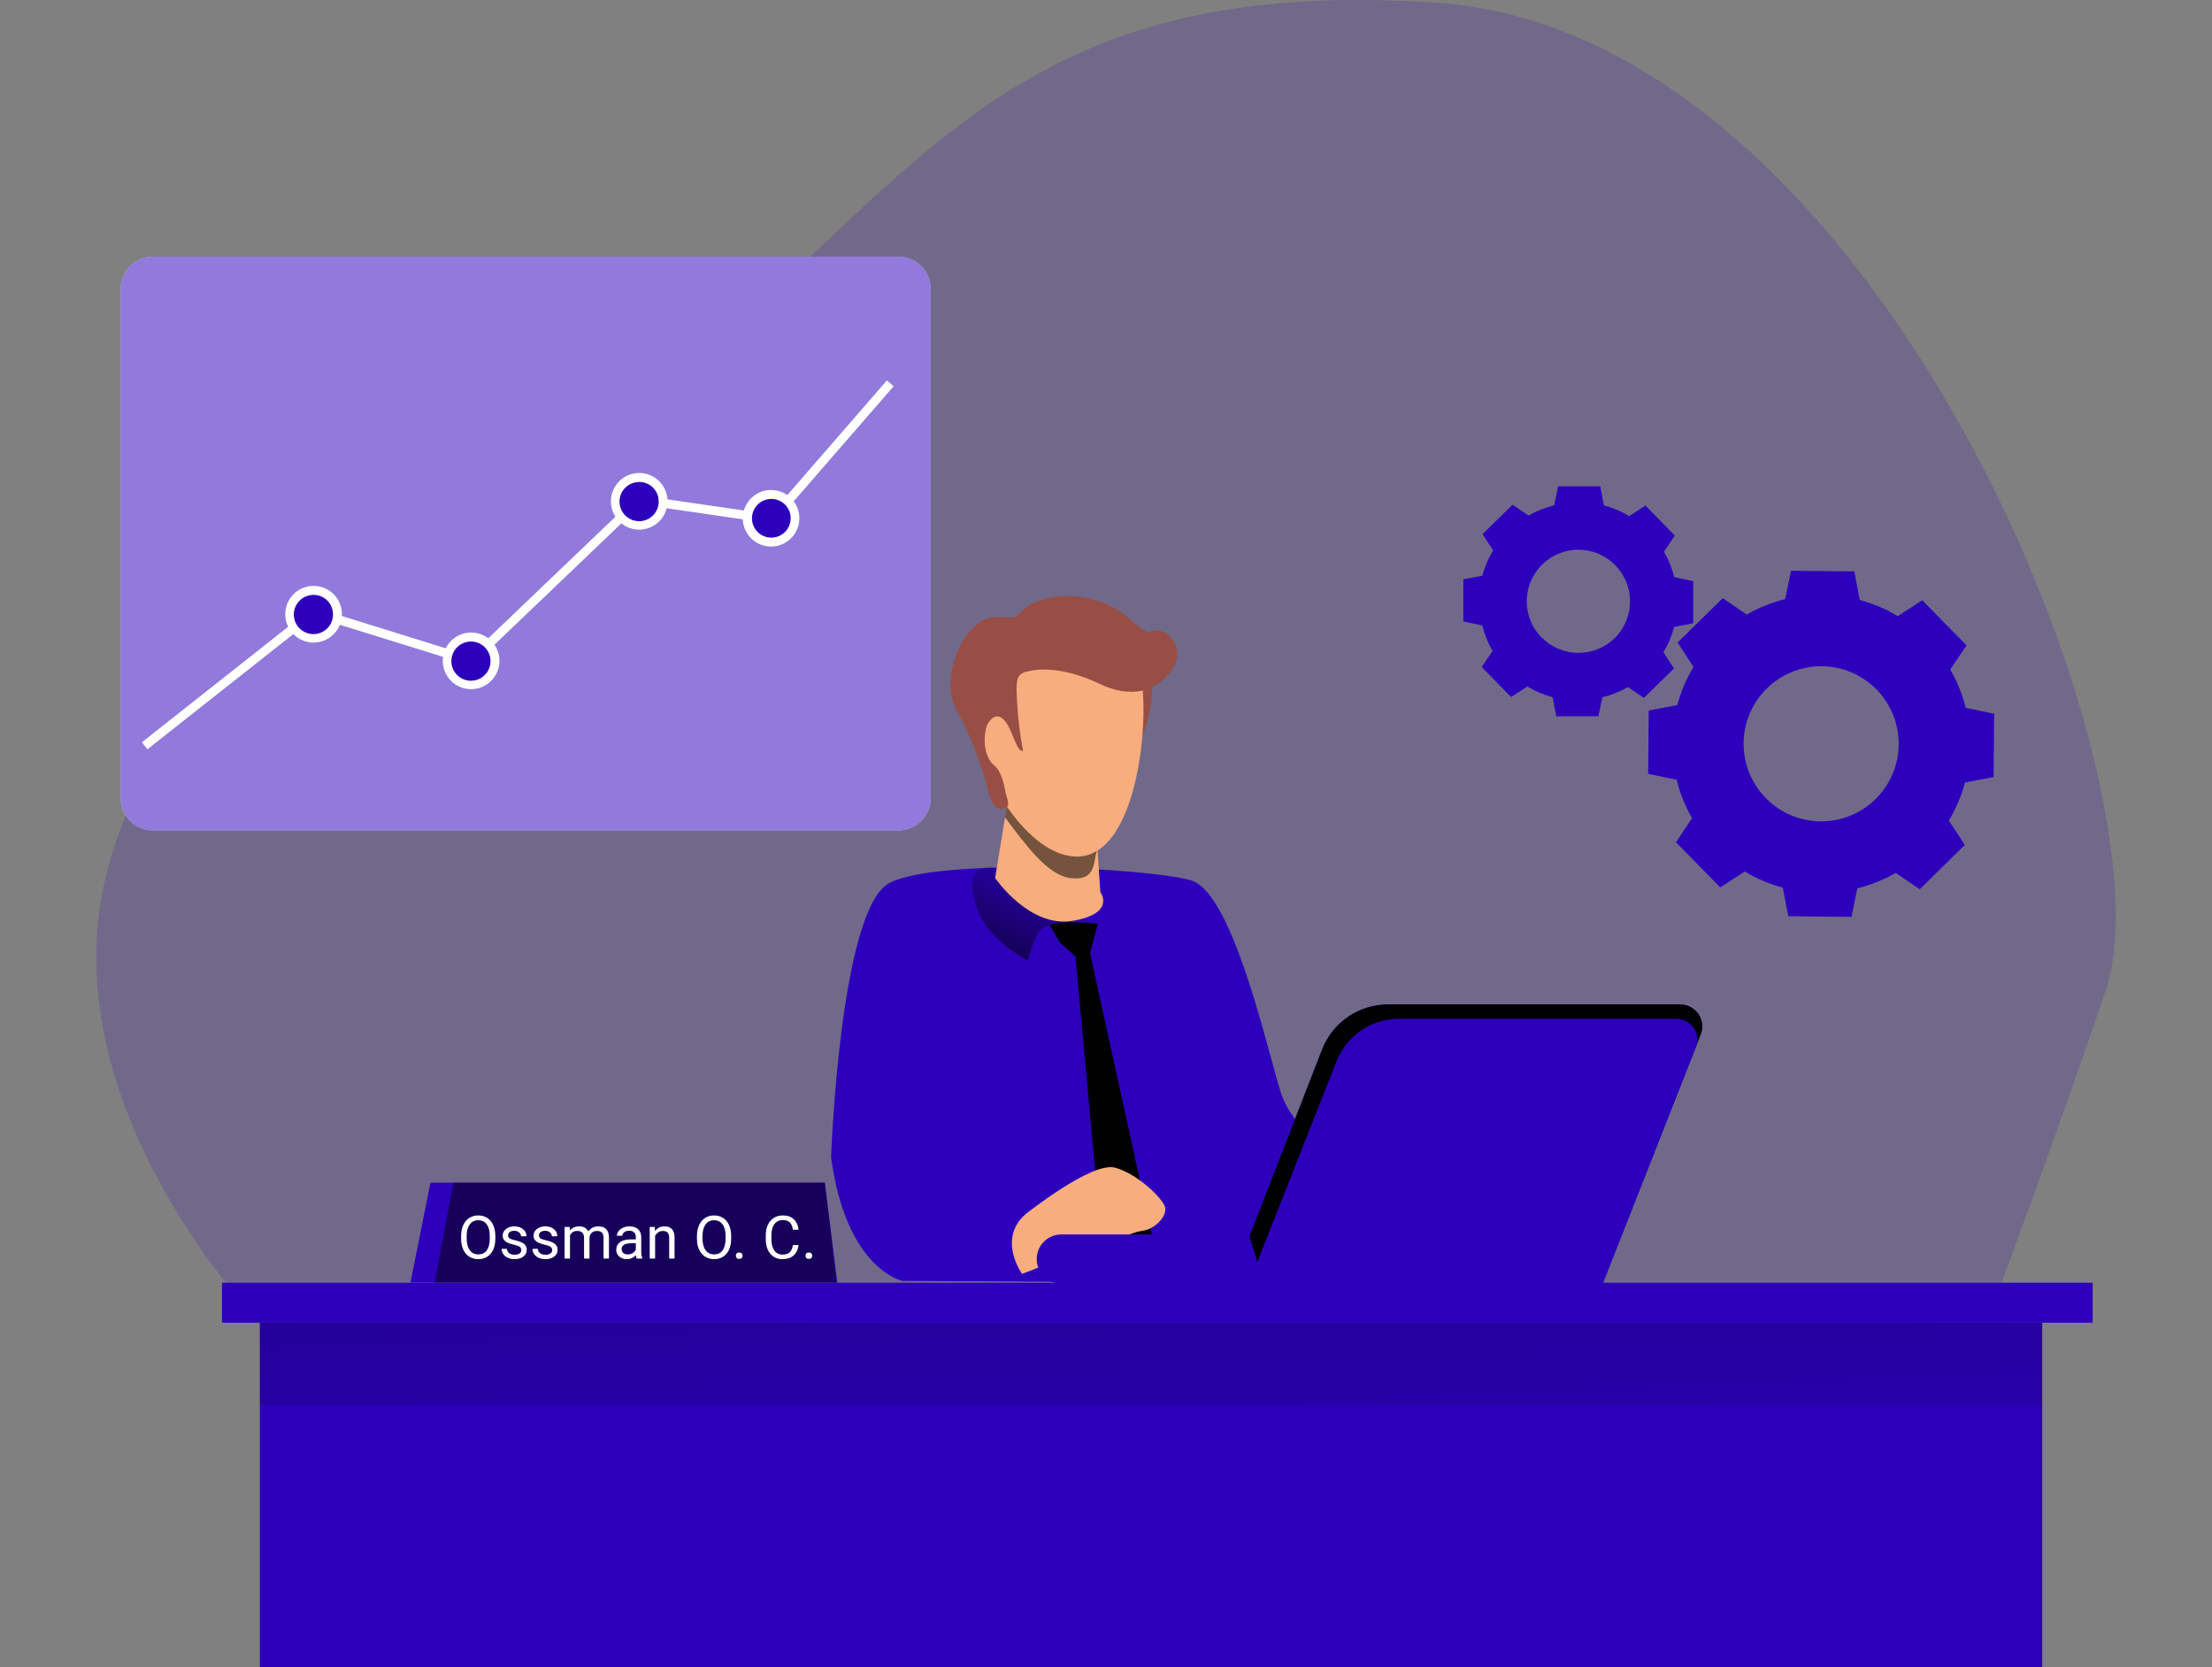 <svg width="406" height="306" viewBox="0 0 406 306" fill="none" xmlns="http://www.w3.org/2000/svg">
<rect x="0" y="0" width="406" height="306" fill="#808080" stroke="none"/>
<g clip-path="url(#clip0)">
<path opacity="0.18" d="M47.683 242.764C47.683 242.764 7.989 202.107 19.894 159.074C31.8 116.041 63.881 116.005 116.12 75.681C168.359 35.357 182.1 -4.994 263.648 0.504C345.197 6.002 399.272 144.37 386.448 181.941C373.625 219.511 362.619 247.921 362.619 247.921L47.683 242.764Z" fill="#2D01BC"/>
<path d="M164.885 47.092H28.092C24.807 47.092 22.144 49.755 22.144 53.04V146.467C22.144 149.752 24.807 152.415 28.092 152.415H164.885C168.17 152.415 170.833 149.752 170.833 146.467V53.04C170.833 49.755 168.17 47.092 164.885 47.092Z" fill="white"/>
<path opacity="0.52" d="M164.885 47.092H28.092C24.807 47.092 22.144 49.755 22.144 53.04V146.467C22.144 149.752 24.807 152.415 28.092 152.415H164.885C168.17 152.415 170.833 149.752 170.833 146.467V53.04C170.833 49.755 168.17 47.092 164.885 47.092Z" fill="#2D01BC"/>
<path d="M384.108 235.439H40.745V242.773H384.108V235.439Z" fill="#2D01BC"/>
<path d="M374.839 242.773H47.692V306H374.839V242.773Z" fill="#2D01BC"/>
<path opacity="0.23" d="M374.839 242.773H47.692V257.892H374.839V242.773Z" fill="url(#paint0_linear)"/>
<path d="M153.69 235.394H75.336L79.008 217.063H151.395L153.69 235.394Z" fill="#2D01BC"/>
<path opacity="0.52" d="M153.537 235.394H79.764L83.22 217.063H151.378L153.537 235.394Z" fill="url(#paint1_linear)"/>
<path d="M90.916 227.346C90.916 228.112 90.787 228.781 90.529 229.353C90.272 229.922 89.907 230.356 89.435 230.657C88.963 230.957 88.412 231.107 87.782 231.107C87.167 231.107 86.622 230.957 86.146 230.657C85.67 230.353 85.3 229.922 85.035 229.364C84.774 228.802 84.64 228.153 84.633 227.416V226.853C84.633 226.102 84.764 225.438 85.025 224.862C85.286 224.286 85.654 223.847 86.13 223.543C86.609 223.235 87.156 223.081 87.772 223.081C88.398 223.081 88.948 223.233 89.424 223.537C89.903 223.838 90.272 224.276 90.529 224.852C90.787 225.424 90.916 226.091 90.916 226.853V227.346ZM89.891 226.842C89.891 225.916 89.705 225.206 89.333 224.712C88.961 224.215 88.441 223.966 87.772 223.966C87.121 223.966 86.607 224.215 86.232 224.712C85.86 225.206 85.668 225.892 85.658 226.772V227.346C85.658 228.244 85.846 228.951 86.221 229.466C86.6 229.977 87.121 230.233 87.782 230.233C88.448 230.233 88.963 229.991 89.328 229.509C89.692 229.022 89.88 228.326 89.891 227.421V226.842ZM95.685 229.46C95.685 229.192 95.583 228.985 95.379 228.838C95.179 228.688 94.827 228.559 94.322 228.452C93.822 228.344 93.423 228.216 93.126 228.065C92.833 227.915 92.615 227.736 92.472 227.529C92.332 227.321 92.262 227.075 92.262 226.788C92.262 226.313 92.463 225.91 92.863 225.581C93.267 225.252 93.782 225.088 94.408 225.088C95.066 225.088 95.599 225.258 96.007 225.597C96.418 225.937 96.624 226.372 96.624 226.901H95.626C95.626 226.629 95.51 226.395 95.277 226.198C95.049 226.002 94.759 225.903 94.408 225.903C94.047 225.903 93.764 225.982 93.561 226.139C93.357 226.297 93.255 226.502 93.255 226.756C93.255 226.996 93.35 227.176 93.539 227.298C93.729 227.42 94.07 227.536 94.564 227.647C95.061 227.758 95.463 227.89 95.771 228.044C96.079 228.198 96.306 228.384 96.452 228.602C96.603 228.816 96.678 229.079 96.678 229.39C96.678 229.909 96.47 230.326 96.055 230.641C95.641 230.952 95.102 231.107 94.441 231.107C93.975 231.107 93.564 231.025 93.207 230.861C92.849 230.696 92.568 230.467 92.364 230.174C92.164 229.877 92.064 229.557 92.064 229.213H93.056C93.074 229.546 93.207 229.811 93.453 230.007C93.704 230.201 94.033 230.297 94.441 230.297C94.816 230.297 95.117 230.222 95.342 230.072C95.571 229.918 95.685 229.714 95.685 229.46ZM101.351 229.46C101.351 229.192 101.249 228.985 101.045 228.838C100.845 228.688 100.492 228.559 99.988 228.452C99.487 228.344 99.088 228.216 98.792 228.065C98.498 227.915 98.28 227.736 98.137 227.529C97.998 227.321 97.928 227.075 97.928 226.788C97.928 226.313 98.128 225.91 98.529 225.581C98.933 225.252 99.448 225.088 100.074 225.088C100.732 225.088 101.265 225.258 101.673 225.597C102.084 225.937 102.29 226.372 102.29 226.901H101.292C101.292 226.629 101.175 226.395 100.943 226.198C100.714 226.002 100.424 225.903 100.074 225.903C99.713 225.903 99.43 225.982 99.226 226.139C99.022 226.297 98.92 226.502 98.92 226.756C98.92 226.996 99.015 227.176 99.205 227.298C99.394 227.42 99.736 227.536 100.229 227.647C100.727 227.758 101.129 227.89 101.437 228.044C101.744 228.198 101.971 228.384 102.118 228.602C102.268 228.816 102.343 229.079 102.343 229.39C102.343 229.909 102.136 230.326 101.721 230.641C101.306 230.952 100.768 231.107 100.106 231.107C99.641 231.107 99.23 231.025 98.872 230.861C98.514 230.696 98.234 230.467 98.03 230.174C97.829 229.877 97.729 229.557 97.729 229.213H98.722C98.74 229.546 98.872 229.811 99.119 230.007C99.369 230.201 99.698 230.297 100.106 230.297C100.482 230.297 100.782 230.222 101.007 230.072C101.236 229.918 101.351 229.714 101.351 229.46ZM104.57 225.195L104.597 225.839C105.022 225.338 105.596 225.088 106.319 225.088C107.131 225.088 107.683 225.399 107.977 226.021C108.17 225.742 108.42 225.517 108.728 225.345C109.039 225.174 109.405 225.088 109.828 225.088C111.101 225.088 111.748 225.762 111.77 227.11V231H110.777V227.169C110.777 226.754 110.682 226.445 110.493 226.241C110.303 226.034 109.985 225.93 109.538 225.93C109.169 225.93 108.864 226.041 108.62 226.263C108.377 226.481 108.236 226.776 108.197 227.148V231H107.199V227.196C107.199 226.352 106.786 225.93 105.959 225.93C105.308 225.93 104.863 226.207 104.623 226.762V231H103.631V225.195H104.57ZM116.856 231C116.799 230.886 116.752 230.682 116.716 230.388C116.255 230.868 115.704 231.107 115.064 231.107C114.492 231.107 114.021 230.946 113.653 230.624C113.288 230.299 113.106 229.888 113.106 229.39C113.106 228.786 113.335 228.317 113.792 227.985C114.254 227.649 114.901 227.481 115.735 227.481H116.7V227.024C116.7 226.678 116.597 226.402 116.389 226.198C116.182 225.991 115.876 225.887 115.472 225.887C115.118 225.887 114.821 225.976 114.581 226.155C114.341 226.334 114.222 226.551 114.222 226.804H113.224C113.224 226.515 113.326 226.236 113.529 225.968C113.737 225.696 114.016 225.481 114.366 225.324C114.721 225.166 115.109 225.088 115.531 225.088C116.199 225.088 116.723 225.256 117.103 225.592C117.482 225.925 117.678 226.384 117.693 226.971V229.643C117.693 230.176 117.761 230.599 117.897 230.914V231H116.856ZM115.209 230.244C115.52 230.244 115.815 230.163 116.094 230.002C116.373 229.841 116.575 229.632 116.7 229.374V228.183H115.922C114.706 228.183 114.098 228.539 114.098 229.251C114.098 229.562 114.202 229.805 114.409 229.981C114.617 230.156 114.883 230.244 115.209 230.244ZM120.188 225.195L120.22 225.925C120.663 225.367 121.243 225.088 121.958 225.088C123.185 225.088 123.804 225.78 123.814 227.164V231H122.822V227.159C122.818 226.74 122.722 226.431 122.532 226.23C122.346 226.03 122.055 225.93 121.658 225.93C121.336 225.93 121.053 226.016 120.81 226.188C120.567 226.359 120.377 226.585 120.241 226.864V231H119.249V225.195H120.188ZM134.201 227.346C134.201 228.112 134.072 228.781 133.815 229.353C133.557 229.922 133.193 230.356 132.72 230.657C132.248 230.957 131.697 231.107 131.068 231.107C130.453 231.107 129.907 230.957 129.432 230.657C128.956 230.353 128.586 229.922 128.321 229.364C128.06 228.802 127.926 228.153 127.919 227.416V226.853C127.919 226.102 128.049 225.438 128.31 224.862C128.571 224.286 128.94 223.847 129.415 223.543C129.895 223.235 130.442 223.081 131.057 223.081C131.683 223.081 132.234 223.233 132.71 223.537C133.189 223.838 133.557 224.276 133.815 224.852C134.072 225.424 134.201 226.091 134.201 226.853V227.346ZM133.176 226.842C133.176 225.916 132.99 225.206 132.618 224.712C132.246 224.215 131.726 223.966 131.057 223.966C130.406 223.966 129.893 224.215 129.517 224.712C129.145 225.206 128.954 225.892 128.943 226.772V227.346C128.943 228.244 129.131 228.951 129.507 229.466C129.886 229.977 130.406 230.233 131.068 230.233C131.733 230.233 132.248 229.991 132.613 229.509C132.978 229.022 133.166 228.326 133.176 227.421V226.842ZM135.065 230.48C135.065 230.308 135.115 230.165 135.215 230.05C135.319 229.936 135.473 229.879 135.677 229.879C135.88 229.879 136.034 229.936 136.138 230.05C136.245 230.165 136.299 230.308 136.299 230.48C136.299 230.644 136.245 230.782 136.138 230.893C136.034 231.004 135.88 231.059 135.677 231.059C135.473 231.059 135.319 231.004 135.215 230.893C135.115 230.782 135.065 230.644 135.065 230.48ZM146.568 228.521C146.471 229.348 146.165 229.986 145.65 230.437C145.139 230.884 144.457 231.107 143.606 231.107C142.683 231.107 141.943 230.776 141.385 230.115C140.831 229.453 140.553 228.568 140.553 227.459V226.708C140.553 225.982 140.682 225.343 140.94 224.793C141.201 224.242 141.569 223.82 142.045 223.526C142.521 223.23 143.071 223.081 143.697 223.081C144.527 223.081 145.192 223.314 145.693 223.779C146.194 224.24 146.485 224.88 146.568 225.699H145.532C145.443 225.077 145.248 224.626 144.947 224.347C144.651 224.068 144.234 223.929 143.697 223.929C143.039 223.929 142.522 224.172 142.147 224.658C141.775 225.145 141.589 225.837 141.589 226.735V227.491C141.589 228.339 141.766 229.013 142.12 229.514C142.474 230.015 142.97 230.265 143.606 230.265C144.178 230.265 144.617 230.136 144.921 229.879C145.228 229.618 145.432 229.165 145.532 228.521H146.568ZM147.845 230.48C147.845 230.308 147.895 230.165 147.995 230.05C148.099 229.936 148.252 229.879 148.456 229.879C148.66 229.879 148.814 229.936 148.918 230.05C149.025 230.165 149.079 230.308 149.079 230.48C149.079 230.644 149.025 230.782 148.918 230.893C148.814 231.004 148.66 231.059 148.456 231.059C148.252 231.059 148.099 231.004 147.995 230.893C147.895 230.782 147.845 230.644 147.845 230.48Z" fill="white"/>
<path d="M152.539 212.411C152.539 212.411 154.149 166.597 163.337 162.017C172.525 157.436 210.303 159.263 218.546 161.558C226.789 163.853 233.385 196.546 235.5 201.648C239.396 211.034 254.056 216.308 254.056 216.308L252.679 235.547L165.632 235.097C165.632 235.097 155.292 233.028 152.539 212.411Z" fill="#2D01BC"/>
<path d="M179.103 160.262C178.53 161.129 178.305 162.18 178.473 163.205C178.78 166.079 179.961 168.79 181.857 170.971C183.754 173.134 186.044 174.917 188.606 176.226C189.416 174.228 190.064 170.737 191.747 170.125C193.55 169.712 195.373 169.394 197.209 169.171C197.317 169.027 192.224 168.271 192.053 168.199C188.867 167.416 186.609 165.437 184.44 162.971C183.893 162.399 183.424 161.758 183.045 161.063C182.604 160.163 182.982 158.948 181.722 159.065C181.228 159.083 180.743 159.198 180.294 159.403C179.844 159.609 179.44 159.9 179.103 160.262V160.262Z" fill="url(#paint2_linear)"/>
<path d="M204.787 172.258C205.048 172.564 205.434 172.906 205.794 172.735C205.919 172.658 206.022 172.549 206.091 172.42C206.91 171.052 207.181 169.425 206.847 167.866C206.516 166.318 205.938 164.832 205.137 163.466C204.465 162.142 203.627 160.908 202.645 159.794C202.177 159.299 201.385 158.822 200.845 159.263C200.635 159.477 200.497 159.751 200.449 160.046C200.044 161.639 196.238 167.731 197.191 169.171C197.56 169.738 201.529 169.378 202.195 169.828C203.164 170.517 204.036 171.335 204.787 172.258V172.258Z" fill="url(#paint3_linear)"/>
<path d="M209.79 127.281C209.61 124.806 204.579 123.726 203.778 121.882L211.418 121.576C211.418 121.576 212.318 131.628 208.719 136.541L207.936 134.633C208.881 129.954 210.195 133.04 209.79 127.281Z" fill="#984E45"/>
<path d="M185.457 144.001L182.649 161.153C182.649 161.153 188.948 170.386 196.921 169.009C204.894 167.632 201.961 163.736 201.961 163.736L200.989 149.184C200.989 149.184 194.681 150.687 185.457 144.001Z" fill="#F7AD7E"/>
<path opacity="0.52" d="M184.467 150.021L185.457 144.001C194.681 150.687 199.45 147.844 199.45 147.844L201.682 155.628C200.332 156.951 201.979 161.729 196.633 161.189C192.224 160.757 188.057 154.764 184.467 150.021Z" fill="url(#paint4_linear)"/>
<path d="M178.248 131.547C178.923 141.067 188.678 157.877 198.199 157.194C207.72 156.51 210.465 136.838 209.79 127.317C209.115 117.796 203.769 112.379 194.221 113.054C191.958 113.218 189.749 113.827 187.721 114.845C185.693 115.864 183.885 117.272 182.402 118.989C180.918 120.707 179.788 122.7 179.075 124.854C178.363 127.009 178.082 129.283 178.248 131.547V131.547Z" fill="#F7AD7E"/>
<path d="M186.123 113.297C186.708 113.144 186.888 112.685 187.617 112.064C190.451 109.634 194.447 109.166 198.028 109.553C206.973 110.534 209.034 116.842 211.392 115.852C213.749 114.862 218.042 118.606 215.117 122.854C212.193 127.101 207.432 128.253 201.619 125.427C197.893 123.627 192.737 122.197 188.597 123.241C188.269 123.278 187.952 123.384 187.667 123.551C187.381 123.718 187.134 123.944 186.942 124.212C186.366 125.346 186.645 127.569 186.681 128.811C186.834 131.845 187.204 134.864 187.787 137.846C187.311 137.891 186.96 137.423 186.744 136.991C186.213 135.965 185.844 134.858 185.358 133.823C184.782 132.653 183.711 130.8 182.235 131.754C181.866 132.037 181.557 132.392 181.326 132.797C181.096 133.202 180.949 133.649 180.894 134.111C180.471 136.145 180.795 139.07 182.487 140.5C183.846 141.643 184.242 143.812 184.566 145.459C184.674 145.981 185.205 147.349 185.007 147.826C184.647 148.672 183.405 148.582 182.766 148.069C182.05 147.332 181.587 146.386 181.443 145.369C180.217 140.544 178.448 135.874 176.17 131.448C175.599 130.446 175.126 129.391 174.757 128.298C174.185 125.854 174.364 123.295 175.27 120.955C175.943 118.527 177.295 116.342 179.167 114.656C181.272 112.955 183.063 113.207 185.466 113.324C185.685 113.349 185.906 113.34 186.123 113.297Z" fill="#984E45"/>
<path opacity="0.23" d="M189.884 234.179L191.261 216.308L176.602 214.247L172.012 189.275C172.012 189.275 188.966 204.852 203.221 204.438C217.475 204.024 219.257 198.481 219.257 198.481L221.956 233.765L189.884 234.179Z" fill="url(#paint5_linear)"/>
<path d="M192.665 169.819L194.572 173.032L197.398 175.551L202.437 230.535L212.21 230.229L200.071 174.939L201.52 169.54C201.52 169.54 195.409 168.757 192.665 169.819Z" fill="url(#paint6_linear)"/>
<path d="M188.201 222.877C188.201 222.877 200.422 213.104 204.696 214.319C208.971 215.534 213.56 220.123 213.866 221.653C214.172 223.183 212.067 225.621 209.583 225.927C207.099 226.233 204.391 228.375 202.87 227.727C201.349 227.079 197.677 227.727 196.148 229.527C194.618 231.327 187.59 233.801 187.59 233.801C187.59 233.801 183.009 227.457 188.201 222.877Z" fill="#F7AD7E"/>
<path d="M194.807 235.619H283.95C286.45 235.619 288.477 233.593 288.477 231.093C288.477 228.593 286.45 226.566 283.95 226.566H194.807C192.307 226.566 190.28 228.593 190.28 231.093C190.28 233.593 192.307 235.619 194.807 235.619Z" fill="#2D01BC"/>
<path d="M194.807 235.619H283.95C286.45 235.619 288.477 233.593 288.477 231.093C288.477 228.593 286.45 226.566 283.95 226.566H194.807C192.307 226.566 190.28 228.593 190.28 231.093C190.28 233.593 192.307 235.619 194.807 235.619Z" fill="url(#paint7_linear)"/>
<path d="M229.317 226.935L230.802 231.741L294.11 235.619L312.153 189.86C312.393 189.25 312.481 188.591 312.409 187.94C312.336 187.289 312.106 186.666 311.738 186.124C311.37 185.582 310.875 185.138 310.297 184.831C309.718 184.524 309.073 184.363 308.418 184.361H254.739C252.139 184.363 249.6 185.146 247.451 186.61C245.302 188.073 243.643 190.149 242.69 192.568L229.317 226.935Z" fill="#2D01BC"/>
<path d="M229.317 226.935L230.802 231.741L294.11 235.619L312.153 189.86C312.393 189.25 312.481 188.591 312.409 187.94C312.336 187.289 312.106 186.666 311.738 186.124C311.37 185.582 310.875 185.138 310.297 184.831C309.718 184.524 309.073 184.363 308.418 184.361H254.739C252.139 184.363 249.6 185.146 247.451 186.61C245.302 188.073 243.643 190.149 242.69 192.568L229.317 226.935Z" fill="url(#paint8_linear)"/>
<path d="M229.183 235.673H294.164L311.262 192.208C311.491 191.63 311.575 191.004 311.507 190.386C311.438 189.767 311.22 189.175 310.87 188.661C310.521 188.146 310.051 187.725 309.501 187.433C308.951 187.142 308.339 186.989 307.716 186.989H256.755C254.286 186.989 251.873 187.732 249.831 189.122C247.79 190.512 246.214 192.484 245.309 194.782L229.183 235.673Z" fill="#2D01BC"/>
<path d="M229.183 235.673H294.164L311.262 192.208C311.491 191.63 311.575 191.004 311.507 190.386C311.438 189.767 311.22 189.175 310.87 188.661C310.521 188.146 310.051 187.725 309.501 187.433C308.951 187.142 308.339 186.989 307.716 186.989H256.755C254.286 186.989 251.873 187.732 249.831 189.122C247.79 190.512 246.214 192.484 245.309 194.782L229.183 235.673Z" fill="url(#paint9_linear)"/>
<path d="M357.696 150.606C359.011 148.431 360.011 146.08 360.666 143.623L365.912 142.615L365.966 136.811L366.02 131.007L360.792 129.909C360.182 127.442 359.228 125.073 357.957 122.872L360.954 118.453L356.886 114.314L352.828 110.165L348.328 113.081C346.154 111.772 343.806 110.776 341.354 110.12L340.346 104.874L334.542 104.811L328.738 104.757L327.649 109.949C325.185 110.569 322.817 111.523 320.612 112.784L316.193 109.787L312.054 113.855L307.914 117.922L310.83 122.422C309.515 124.597 308.515 126.948 307.86 129.405L302.614 130.413L302.56 136.217L302.506 142.021L307.734 143.119C308.344 145.586 309.299 147.955 310.569 150.156L307.608 154.584L311.676 158.723L315.743 162.872L320.243 159.956C322.418 161.263 324.766 162.26 327.217 162.917L328.225 168.163L334.029 168.226L339.833 168.28L340.904 163.043C343.37 162.432 345.738 161.481 347.942 160.217L352.36 163.214L356.5 159.146L360.639 155.079L357.696 150.606ZM324.103 146.485C322.131 144.475 320.799 141.926 320.275 139.159C319.752 136.393 320.06 133.533 321.162 130.942C322.264 128.35 324.109 126.144 326.465 124.602C328.821 123.059 331.581 122.25 334.397 122.277C337.212 122.303 339.957 123.164 342.283 124.75C344.61 126.336 346.414 128.577 347.467 131.189C348.52 133.8 348.774 136.665 348.199 139.421C347.624 142.178 346.244 144.702 344.234 146.674C342.9 147.984 341.321 149.019 339.588 149.718C337.854 150.418 335.999 150.769 334.129 150.752C332.26 150.734 330.412 150.348 328.692 149.616C326.971 148.884 325.412 147.82 324.103 146.485V146.485Z" fill="#2D01BC"/>
<path d="M305.313 119.713C306.186 118.262 306.849 116.696 307.284 115.06L310.776 114.395V110.525V106.664L307.302 105.927C306.892 104.287 306.256 102.712 305.412 101.247L307.41 98.304L304.71 95.542L302.011 92.788L299.032 94.723C297.584 93.853 296.021 93.189 294.389 92.752L293.714 89.26H289.853H285.984L285.255 92.743C283.61 93.144 282.032 93.778 280.566 94.624L277.624 92.635L274.87 95.335L272.107 98.034L274.051 101.013C273.18 102.465 272.514 104.031 272.071 105.666L268.58 106.331V110.201V114.062L272.062 114.799C272.472 116.439 273.108 118.014 273.952 119.479L271.954 122.422L274.654 125.184L277.354 127.938L280.332 125.994C281.778 126.871 283.342 127.537 284.976 127.974L285.651 131.466H289.511H293.372L294.11 127.983C295.752 127.576 297.33 126.943 298.798 126.102L301.732 128.091L304.494 125.391L307.248 122.692L305.313 119.713ZM282.942 117.013C281.629 115.676 280.742 113.979 280.394 112.137C280.045 110.296 280.251 108.392 280.984 106.667C281.718 104.943 282.946 103.474 284.514 102.448C286.082 101.421 287.92 100.883 289.794 100.9C291.668 100.918 293.495 101.491 295.043 102.547C296.592 103.603 297.792 105.094 298.493 106.832C299.194 108.57 299.364 110.477 298.981 112.312C298.598 114.147 297.679 115.827 296.341 117.139C294.542 118.893 292.119 119.861 289.606 119.829C287.093 119.797 284.696 118.768 282.942 116.968V117.013Z" fill="#2D01BC"/>
<path d="M27.066 137.522L26.049 136.235L57.465 111.425L86.252 120.37L117.101 90.871L141.434 94.408L162.788 69.814L164.021 70.894L142.082 96.154L117.659 92.608L86.684 122.224L57.798 113.252L27.066 137.522Z" fill="white"/>
<path d="M90.806 120.748C90.915 121.606 90.767 122.477 90.38 123.251C89.994 124.025 89.387 124.667 88.636 125.096C87.884 125.525 87.023 125.722 86.16 125.661C85.297 125.6 84.471 125.285 83.787 124.755C83.104 124.225 82.593 123.504 82.319 122.683C82.045 121.862 82.02 120.979 82.249 120.144C82.477 119.31 82.948 118.562 83.601 117.995C84.254 117.428 85.061 117.068 85.919 116.959C87.07 116.814 88.231 117.132 89.147 117.842C90.063 118.552 90.66 119.598 90.806 120.748V120.748Z" fill="#2D01BC"/>
<path d="M61.883 112.172C61.99 113.03 61.841 113.901 61.453 114.674C61.065 115.447 60.457 116.087 59.706 116.515C58.954 116.943 58.092 117.138 57.23 117.076C56.367 117.014 55.542 116.697 54.86 116.167C54.177 115.636 53.667 114.915 53.394 114.094C53.121 113.274 53.097 112.391 53.326 111.557C53.554 110.723 54.025 109.975 54.679 109.409C55.332 108.842 56.139 108.482 56.997 108.374C58.148 108.232 59.309 108.551 60.225 109.263C61.141 109.975 61.737 111.021 61.883 112.172Z" fill="#2D01BC"/>
<path d="M87.134 126.453C86.113 126.584 85.076 126.409 84.154 125.95C83.233 125.492 82.468 124.77 81.957 123.876C81.446 122.982 81.212 121.957 81.284 120.93C81.356 119.903 81.731 118.921 82.362 118.107C82.992 117.294 83.85 116.686 84.827 116.36C85.803 116.034 86.855 116.006 87.847 116.278C88.84 116.55 89.73 117.11 90.404 117.889C91.078 118.667 91.506 119.627 91.634 120.649C91.802 122.014 91.423 123.391 90.58 124.478C89.737 125.566 88.499 126.276 87.134 126.453V126.453ZM86.036 117.769C85.325 117.849 84.654 118.139 84.108 118.603C83.563 119.066 83.168 119.682 82.974 120.37C82.78 121.059 82.796 121.79 83.019 122.47C83.243 123.15 83.664 123.748 84.229 124.187C84.794 124.627 85.477 124.888 86.191 124.937C86.905 124.986 87.617 124.822 88.237 124.464C88.857 124.107 89.357 123.572 89.671 122.93C89.986 122.287 90.102 121.565 90.005 120.856C89.877 119.922 89.388 119.075 88.642 118.498C87.897 117.921 86.955 117.659 86.018 117.769H86.036Z" fill="white"/>
<path d="M121.681 91.465C121.79 92.323 121.642 93.195 121.255 93.969C120.869 94.743 120.262 95.385 119.511 95.814C118.759 96.243 117.898 96.439 117.035 96.378C116.172 96.318 115.346 96.002 114.662 95.472C113.979 94.942 113.468 94.221 113.194 93.4C112.92 92.58 112.895 91.696 113.124 90.862C113.352 90.028 113.822 89.279 114.476 88.713C115.129 88.145 115.936 87.785 116.795 87.677C117.364 87.604 117.943 87.644 118.497 87.795C119.051 87.946 119.57 88.204 120.024 88.556C120.478 88.908 120.858 89.347 121.143 89.846C121.427 90.345 121.61 90.895 121.681 91.465V91.465Z" fill="#2D01BC"/>
<path d="M117.992 97.171C116.97 97.302 115.933 97.127 115.012 96.668C114.09 96.209 113.326 95.487 112.815 94.594C112.304 93.7 112.069 92.675 112.141 91.648C112.213 90.621 112.588 89.638 113.219 88.825C113.85 88.011 114.708 87.403 115.684 87.077C116.661 86.751 117.712 86.723 118.705 86.995C119.698 87.267 120.587 87.828 121.261 88.606C121.935 89.384 122.363 90.345 122.491 91.366C122.659 92.732 122.281 94.109 121.438 95.196C120.595 96.283 119.356 96.993 117.992 97.171V97.171ZM116.903 88.487C116.191 88.567 115.52 88.857 114.975 89.32C114.429 89.784 114.034 90.399 113.84 91.088C113.646 91.777 113.662 92.508 113.886 93.188C114.109 93.868 114.53 94.466 115.095 94.905C115.66 95.344 116.343 95.605 117.057 95.655C117.771 95.704 118.484 95.539 119.104 95.182C119.724 94.824 120.223 94.29 120.538 93.647C120.853 93.004 120.969 92.282 120.871 91.573C120.813 91.11 120.665 90.663 120.434 90.257C120.203 89.851 119.895 89.495 119.526 89.208C119.158 88.921 118.736 88.71 118.286 88.586C117.836 88.463 117.366 88.429 116.903 88.487V88.487Z" fill="white"/>
<path d="M145.87 94.579C145.977 95.437 145.827 96.308 145.44 97.081C145.052 97.854 144.444 98.495 143.692 98.922C142.941 99.35 142.079 99.545 141.217 99.483C140.354 99.421 139.529 99.104 138.846 98.574C138.164 98.043 137.653 97.322 137.38 96.501C137.107 95.681 137.084 94.798 137.312 93.964C137.541 93.13 138.012 92.382 138.665 91.816C139.319 91.249 140.126 90.889 140.984 90.781C142.134 90.641 143.294 90.962 144.209 91.673C145.125 92.385 145.722 93.429 145.87 94.579V94.579Z" fill="#2D01BC"/>
<path d="M142.181 100.275C141.162 100.404 140.128 100.228 139.209 99.769C138.29 99.31 137.528 98.59 137.019 97.698C136.51 96.806 136.277 95.783 136.349 94.759C136.422 93.734 136.796 92.754 137.425 91.943C138.054 91.131 138.91 90.524 139.884 90.199C140.858 89.874 141.907 89.844 142.897 90.115C143.888 90.386 144.776 90.944 145.449 91.719C146.123 92.495 146.551 93.452 146.68 94.471C146.851 95.837 146.473 97.215 145.63 98.303C144.786 99.391 143.546 100.1 142.181 100.275V100.275ZM141.128 91.6C140.43 91.688 139.774 91.98 139.242 92.441C138.711 92.902 138.328 93.51 138.142 94.188C137.956 94.866 137.976 95.584 138.198 96.252C138.421 96.919 138.836 97.505 139.392 97.936C139.948 98.367 140.619 98.624 141.32 98.673C142.022 98.722 142.722 98.563 143.333 98.214C143.944 97.865 144.437 97.343 144.751 96.713C145.065 96.084 145.185 95.376 145.096 94.678C145.038 94.215 144.89 93.768 144.659 93.362C144.428 92.957 144.119 92.601 143.751 92.315C143.382 92.029 142.961 91.819 142.51 91.696C142.06 91.574 141.59 91.541 141.128 91.6V91.6Z" fill="white"/>
<path d="M58.221 117.895C57.2 118.026 56.163 117.851 55.241 117.392C54.319 116.934 53.555 116.212 53.044 115.318C52.532 114.424 52.298 113.399 52.37 112.372C52.442 111.345 52.817 110.363 53.448 109.549C54.079 108.736 54.937 108.128 55.913 107.802C56.89 107.476 57.941 107.448 58.934 107.72C59.927 107.992 60.816 108.552 61.49 109.331C62.164 110.109 62.592 111.069 62.72 112.091C62.888 113.456 62.51 114.833 61.667 115.92C60.824 117.008 59.585 117.718 58.221 117.895V117.895ZM57.123 109.211C56.411 109.291 55.74 109.581 55.195 110.045C54.649 110.508 54.254 111.124 54.06 111.812C53.866 112.501 53.882 113.232 54.106 113.912C54.329 114.592 54.75 115.19 55.315 115.629C55.88 116.069 56.563 116.33 57.277 116.379C57.991 116.428 58.704 116.264 59.324 115.906C59.944 115.549 60.443 115.014 60.758 114.372C61.073 113.729 61.189 113.007 61.091 112.298C61.033 111.835 60.885 111.387 60.654 110.981C60.423 110.575 60.115 110.219 59.746 109.932C59.378 109.646 58.956 109.435 58.506 109.311C58.056 109.187 57.586 109.153 57.123 109.211V109.211Z" fill="white"/>
</g>
<defs>
<linearGradient id="paint0_linear" x1="210.006" y1="217.909" x2="213.533" y2="308.961" gradientUnits="userSpaceOnUse">
<stop offset="0.01"/>
<stop offset="0.83" stop-opacity="0.07"/>
<stop offset="1" stop-opacity="0"/>
</linearGradient>
<linearGradient id="paint1_linear" x1="8720.09" y1="4173.77" x2="8659.63" y2="5734.39" gradientUnits="userSpaceOnUse">
<stop offset="0.01"/>
<stop offset="0.83" stop-opacity="0.07"/>
<stop offset="1" stop-opacity="0"/>
</linearGradient>
<linearGradient id="paint2_linear" x1="179.265" y1="184.073" x2="191.486" y2="157.346" gradientUnits="userSpaceOnUse">
<stop offset="0.01"/>
<stop offset="0.12" stop-opacity="0.75"/>
<stop offset="1" stop-opacity="0"/>
</linearGradient>
<linearGradient id="paint3_linear" x1="2370.16" y1="2844.11" x2="2189.17" y2="2809.91" gradientUnits="userSpaceOnUse">
<stop offset="0.01"/>
<stop offset="0.12" stop-opacity="0.75"/>
<stop offset="1" stop-opacity="0"/>
</linearGradient>
<linearGradient id="paint4_linear" x1="3436.37" y1="2799.19" x2="3686.58" y2="3698.33" gradientUnits="userSpaceOnUse">
<stop offset="0.01"/>
<stop offset="0.83" stop-opacity="0.07"/>
<stop offset="1" stop-opacity="0"/>
</linearGradient>
<linearGradient id="paint5_linear" x1="10208.3" y1="14368.8" x2="10146.9" y2="8766.81" gradientUnits="userSpaceOnUse">
<stop offset="0.01"/>
<stop offset="0.83" stop-opacity="0.07"/>
<stop offset="1" stop-opacity="0"/>
</linearGradient>
<linearGradient id="paint6_linear" x1="3924.92" y1="14380.3" x2="4819.22" y2="14361.1" gradientUnits="userSpaceOnUse">
<stop offset="0.01"/>
<stop offset="0.12" stop-opacity="0.75"/>
<stop offset="1" stop-opacity="0"/>
</linearGradient>
<linearGradient id="paint7_linear" x1="24440.9" y1="2719.56" x2="24441.3" y2="2529.45" gradientUnits="userSpaceOnUse">
<stop offset="0.01"/>
<stop offset="0.12" stop-opacity="0.75"/>
<stop offset="1" stop-opacity="0"/>
</linearGradient>
<linearGradient id="paint8_linear" x1="22770.3" y1="10555.9" x2="23533.2" y2="14719.2" gradientUnits="userSpaceOnUse">
<stop offset="0.01"/>
<stop offset="0.12" stop-opacity="0.75"/>
<stop offset="1" stop-opacity="0"/>
</linearGradient>
<linearGradient id="paint9_linear" x1="23282.2" y1="14224.6" x2="23371.8" y2="10380" gradientUnits="userSpaceOnUse">
<stop offset="0.01"/>
<stop offset="0.12" stop-opacity="0.75"/>
<stop offset="1" stop-opacity="0"/>
</linearGradient>
<clipPath id="clip0">
<rect width="406" height="306" fill="white"/>
</clipPath>
</defs>
</svg>
